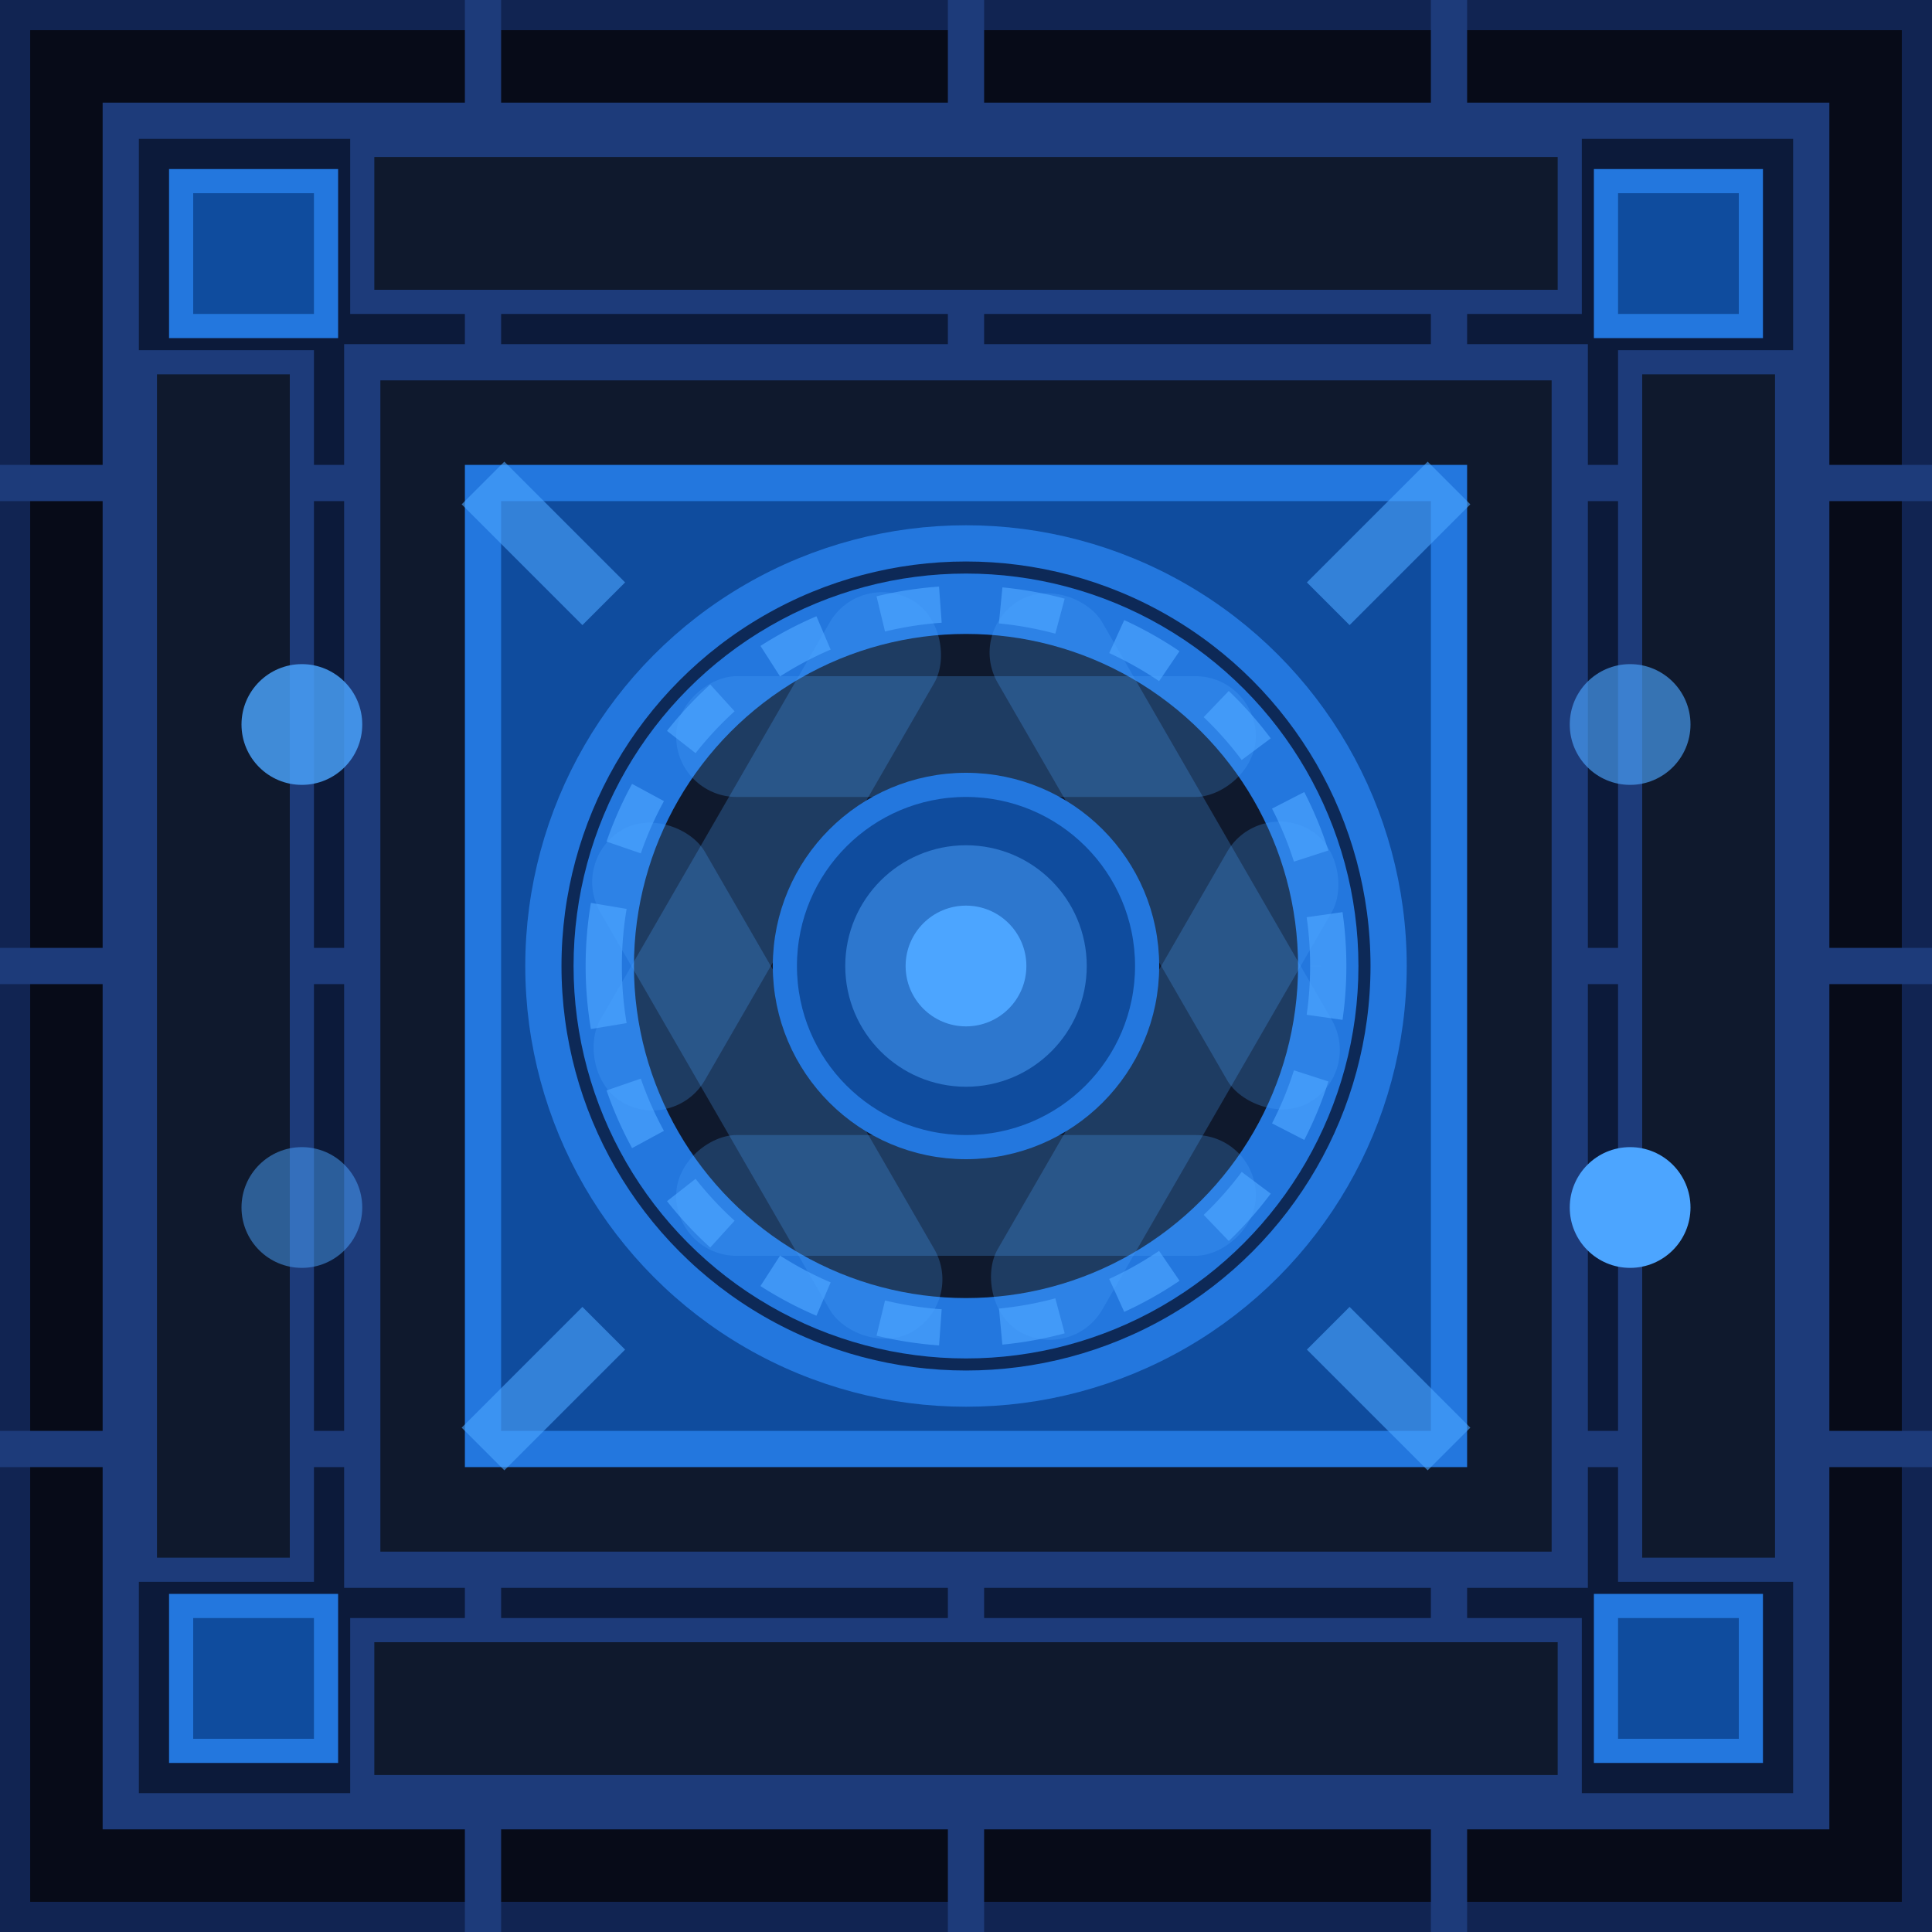 <?xml version="1.0" encoding="UTF-8" standalone="no"?>
<svg width="16" height="16" viewBox="0 0 16 16" xmlns="http://www.w3.org/2000/svg">
  <!-- Centrifuge Block - With Futuristic Blue Theme -->
  
  <!-- Background Glow Effect -->
  <filter id="glow">
    <feGaussianBlur stdDeviation="0.5" result="blur"/>
    <feComposite in="SourceGraphic" in2="blur" operator="over"/>
  </filter>
  
  <!-- Base Block -->
  <rect x="0" y="0" width="16" height="16" fill="#070b18" stroke="#112452" stroke-width="0.5"/>
  
  <!-- Inner Panel -->
  <rect x="1" y="1" width="14" height="14" fill="#0c1a3a" stroke="#1d3b7a" stroke-width="0.3"/>
  
  <!-- Tech Grid Pattern -->
  <path d="M0,4 L16,4 M0,8 L16,8 M0,12 L16,12 M4,0 L4,16 M8,0 L8,16 M12,0 L12,16" stroke="#1d3b7a" stroke-width="0.3"/>
  
  <!-- Central centrifuge mechanism area -->
  <rect x="3" y="3" width="10" height="10" fill="#0f192d" stroke="#1d3b7a" stroke-width="0.3"/>
  <rect x="4" y="4" width="8" height="8" fill="#0f4c9e" stroke="#2377de" stroke-width="0.3"/>
  
  <!-- Centrifuge spinning mechanism -->
  <circle cx="8" cy="8" r="3.5" fill="#0d2957" stroke="#2377de" stroke-width="0.3"/>
  <circle cx="8" cy="8" r="3" fill="#0f192d" stroke="#2377de" stroke-width="0.5"/>
  
  <!-- Centrifuge tubes/vials - shown spinning -->
  <g transform="rotate(30, 8, 8)">
    <rect x="5.6" y="5.6" width="1" height="4.8" rx="0.5" fill="#4ca5ff" opacity="0.5" filter="url(#glow)"/>
    <rect x="9.4" y="5.6" width="1" height="4.8" rx="0.5" fill="#4ca5ff" opacity="0.5" filter="url(#glow)"/>
  </g>
  <g transform="rotate(150, 8, 8)">
    <rect x="5.6" y="5.6" width="1" height="4.8" rx="0.5" fill="#4ca5ff" opacity="0.5" filter="url(#glow)"/>
    <rect x="9.4" y="5.6" width="1" height="4.8" rx="0.5" fill="#4ca5ff" opacity="0.5" filter="url(#glow)"/>
  </g>
  <g transform="rotate(270, 8, 8)">
    <rect x="5.6" y="5.6" width="1" height="4.8" rx="0.5" fill="#4ca5ff" opacity="0.5" filter="url(#glow)"/>
    <rect x="9.4" y="5.6" width="1" height="4.8" rx="0.5" fill="#4ca5ff" opacity="0.5" filter="url(#glow)"/>
  </g>
  
  <!-- Centrifuge central hub -->
  <circle cx="8" cy="8" r="1.5" fill="#0f4c9e" stroke="#2377de" stroke-width="0.2"/>
  <circle cx="8" cy="8" r="1" fill="#4ca5ff" opacity="0.7" filter="url(#glow)"/>
  <circle cx="8" cy="8" r="0.5" fill="#4ca5ff"/>
  
  <!-- Tech panels along the sides -->
  <rect x="1.2" y="3" width="1.3" height="10" fill="#0f192d" stroke="#1d3b7a" stroke-width="0.2"/>
  <rect x="13.5" y="3" width="1.3" height="10" fill="#0f192d" stroke="#1d3b7a" stroke-width="0.2"/>
  <rect x="3" y="1.2" width="10" height="1.3" fill="#0f192d" stroke="#1d3b7a" stroke-width="0.2"/>
  <rect x="3" y="13.5" width="10" height="1.3" fill="#0f192d" stroke="#1d3b7a" stroke-width="0.2"/>
  
  <!-- Tech details - corner accents -->
  <rect x="1.5" y="1.5" width="1.2" height="1.2" fill="#0f4c9e" stroke="#2377de" stroke-width="0.2"/>
  <rect x="13.3" y="1.5" width="1.2" height="1.2" fill="#0f4c9e" stroke="#2377de" stroke-width="0.2"/>
  <rect x="1.5" y="13.3" width="1.2" height="1.2" fill="#0f4c9e" stroke="#2377de" stroke-width="0.2"/>
  <rect x="13.3" y="13.3" width="1.2" height="1.2" fill="#0f4c9e" stroke="#2377de" stroke-width="0.2"/>
  
  <!-- Small indicator lights -->
  <circle cx="2.5" cy="6" r="0.5" fill="#4ca5ff" opacity="0.9" filter="url(#glow)"/>
  <circle cx="2.5" cy="10" r="0.5" fill="#4ca5ff" opacity="0.7" filter="url(#glow)"/>
  <circle cx="13.5" cy="6" r="0.5" fill="#4ca5ff" opacity="0.8" filter="url(#glow)"/>
  <circle cx="13.5" cy="10" r="0.5" fill="#4ca5ff" opacity="1" filter="url(#glow)"/>
  
  <!-- Circuit-like pattern -->
  <path d="M4,4 L5,5 M12,4 L11,5 M4,12 L5,11 M12,12 L11,11" stroke="#4ca5ff" stroke-width="0.5" opacity="0.6"/>
  
  <!-- Rotation indicators -->
  <path d="M8,8 m-3,0 a3,3 0 1,1 6,0" stroke="#4ca5ff" stroke-width="0.3" stroke-dasharray="0.5,0.5" opacity="0.7" fill="none"/>
  <path d="M8,8 m-3,0 a3,3 0 1,0 6,0" stroke="#4ca5ff" stroke-width="0.3" stroke-dasharray="0.5,0.5" opacity="0.7" fill="none"/>
</svg>